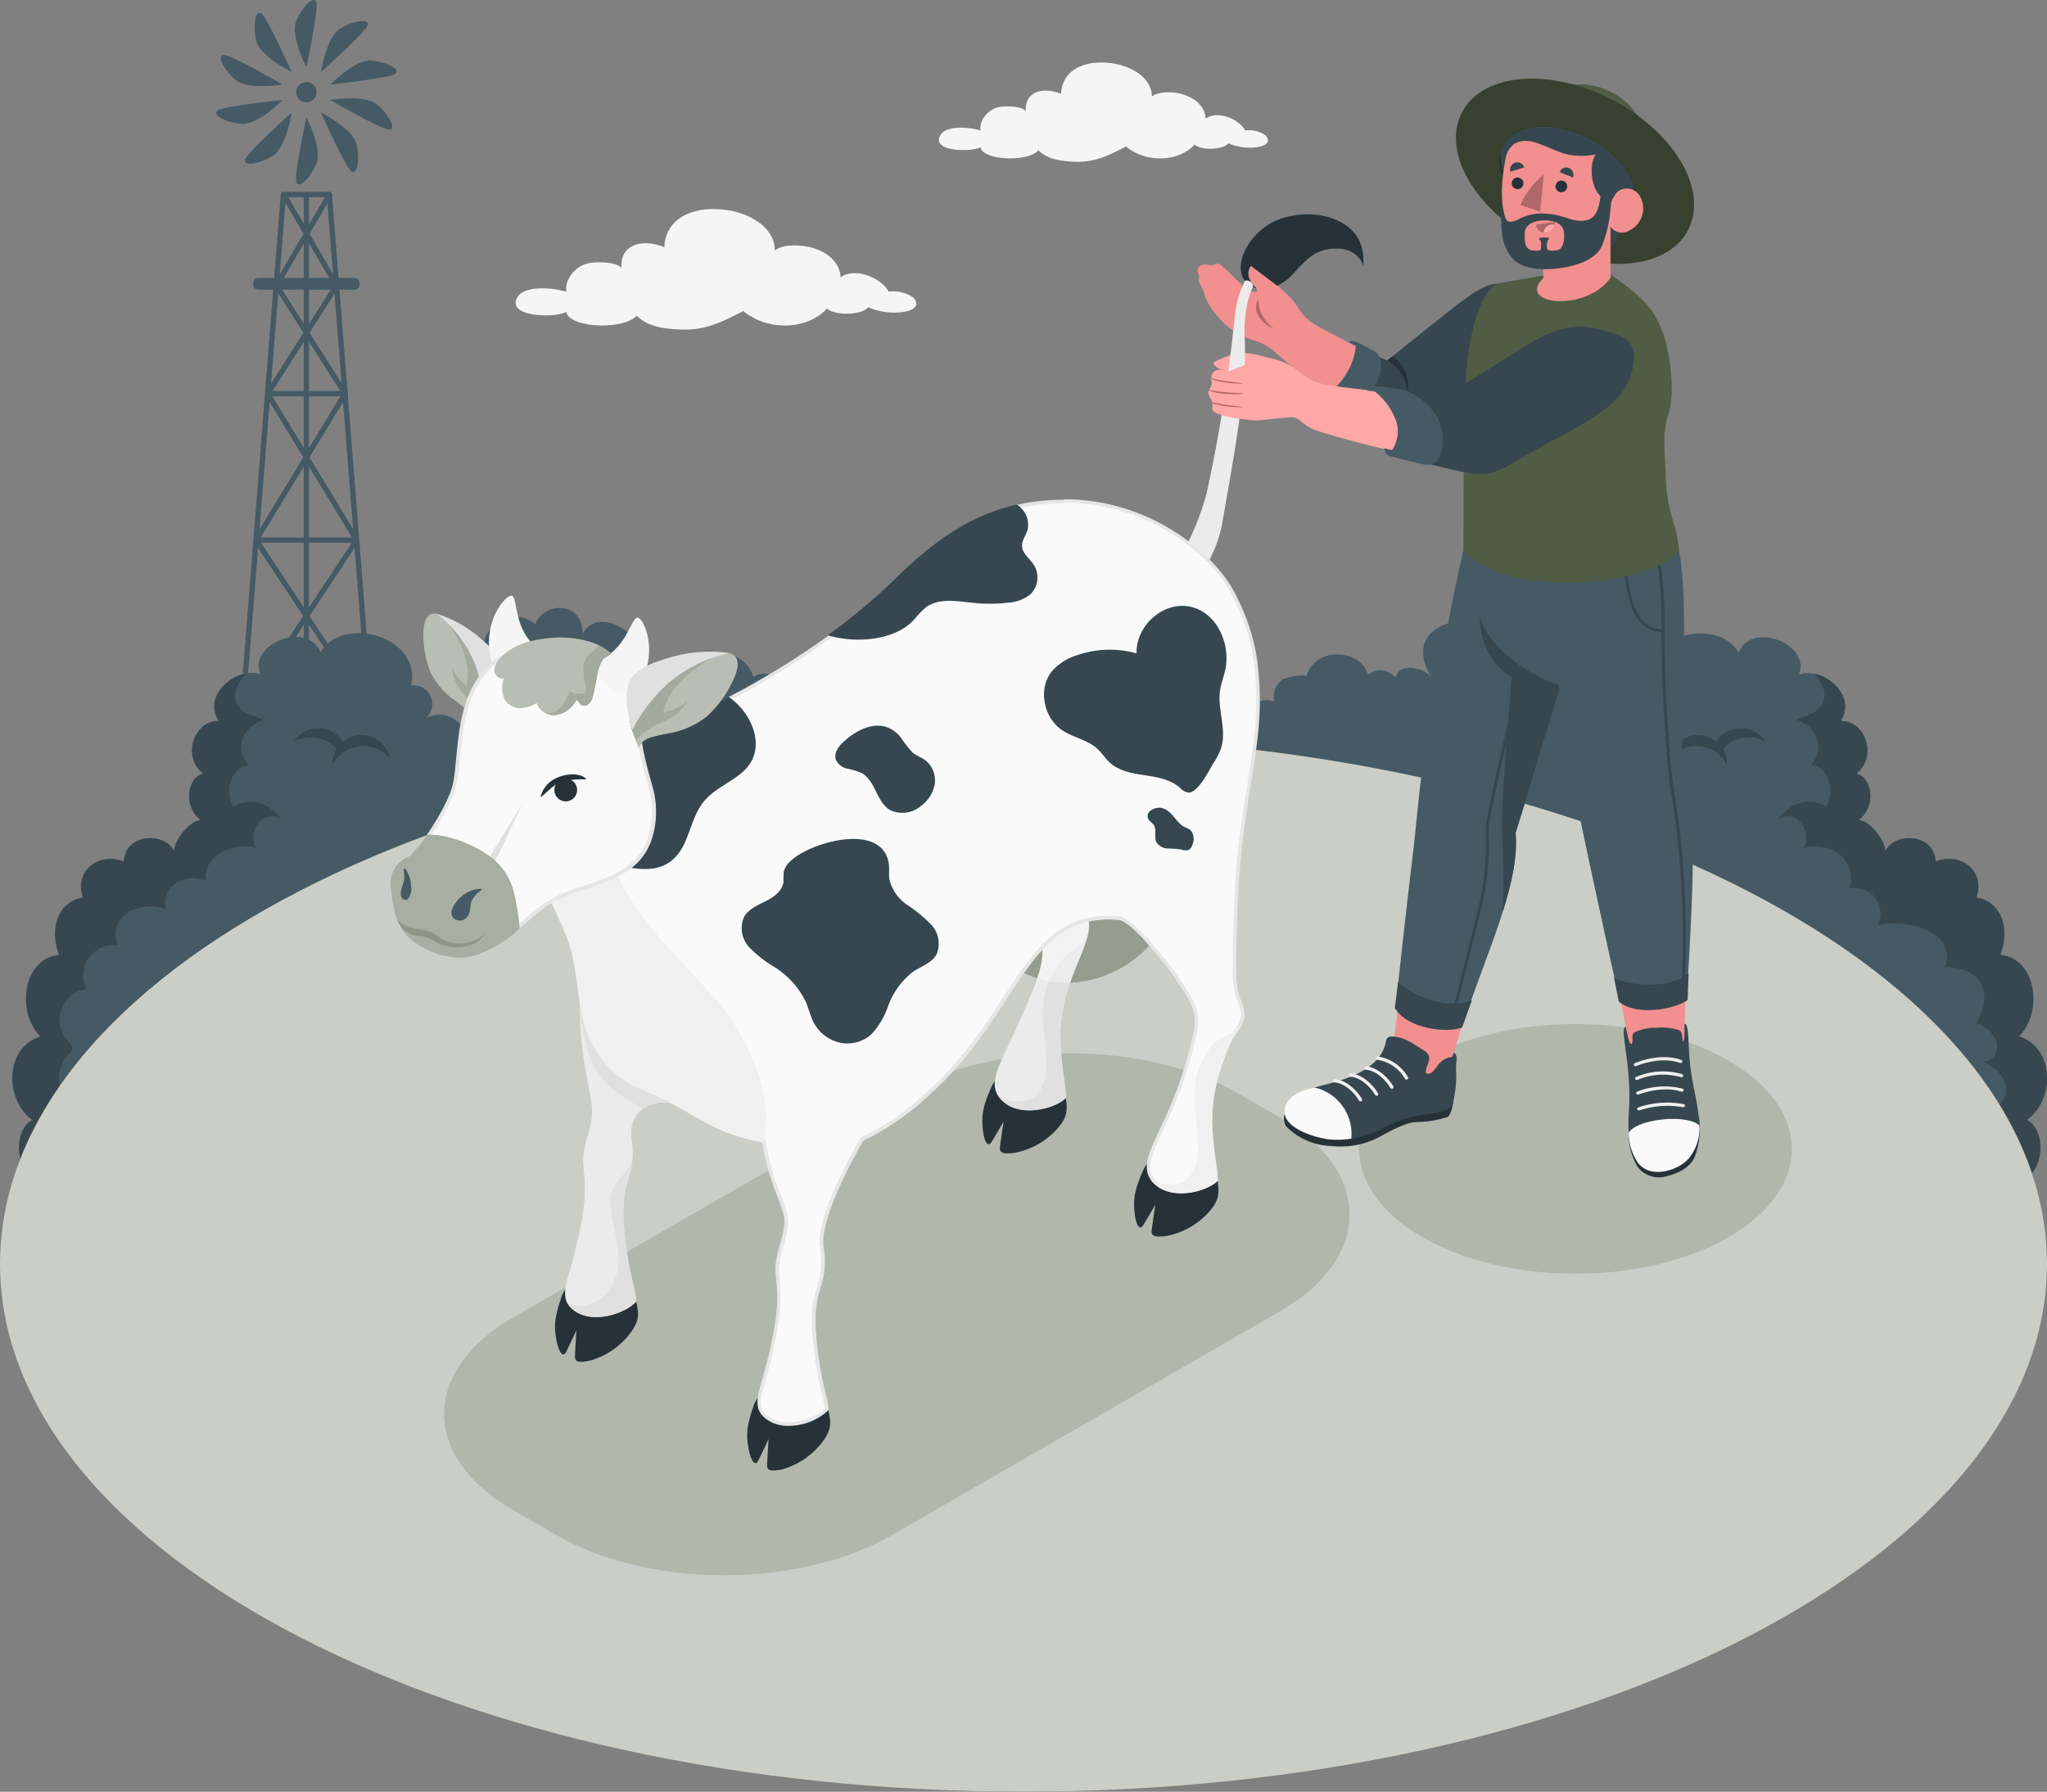 <svg xmlns="http://www.w3.org/2000/svg" width="295" height="258.259" viewBox="0 0 295 258.259">
  <rect x="0" y="0" width="295" height="258.259" fill="#808080" stroke="none"/>
  <g id="Grupo_1071740" data-name="Grupo 1071740" transform="translate(0 0)">
    <path id="Trazado_829041" data-name="Trazado 829041" d="M69.392,184.908a.389.389,0,0,1-.383-.352l-11.54-146.2H51.557l-11.589,146.2a.37.37,0,0,1-.037.147.375.375,0,0,1-.093.12.369.369,0,0,1-.133.072.374.374,0,0,1-.151.013.389.389,0,0,1-.352-.414L50.821,37.938a.383.383,0,0,1,.383-.352h6.617a.377.377,0,0,1,.377.352L69.775,184.494a.389.389,0,0,1-.353.414Z" transform="translate(-10.358 -9.929)" fill="#455a64"/>
    <path id="Trazado_829042" data-name="Trazado 829042" d="M63.459,67.061H52.327a.383.383,0,0,1-.322-.587L57.448,57.9l-4.211-6.625a.376.376,0,0,1,0-.4l4.23-7.243-3.2-5.469a.383.383,0,0,1,.662-.383l2.981,5.1,2.975-5.1a.383.383,0,0,1,.662.383l-3.2,5.469,4.205,7.249a.365.365,0,0,1,0,.4l-4.211,6.625,5.448,8.565a.383.383,0,0,1,0,.389.4.4,0,0,1-.334.2ZM53,66.294H62.76l-4.879-7.675Zm.989-15.227,3.9,6.124,3.9-6.124-3.9-6.668Z" transform="translate(-13.726 -9.937)" fill="#455a64"/>
    <path id="Trazado_829043" data-name="Trazado 829043" d="M50.024,98.462a.331.331,0,0,1-.2-.055.385.385,0,0,1-.11-.1.377.377,0,0,1-.02-.42l12.826-21.11a.384.384,0,0,1,.526-.13.389.389,0,0,1,.13.525L50.351,98.265a.386.386,0,0,1-.137.142A.379.379,0,0,1,50.024,98.462Z" transform="translate(-13.116 -20.236)" fill="#455a64"/>
    <path id="Trazado_829044" data-name="Trazado 829044" d="M65.776,123.354H47.348a.379.379,0,0,1-.2-.052.389.389,0,0,1-.143-.146.408.408,0,0,1,0-.4l9.1-13.725L48.993,98.289a.407.407,0,0,1,0-.4.385.385,0,0,1,.34-.2h13.8L50.656,77.166a.383.383,0,1,1,.656-.4l12.82,21.1c.014.029.026.057.037.087v.068a.4.4,0,0,1-.062.26L57.02,109.036l9.072,13.725a.383.383,0,0,1-.108.565.387.387,0,0,1-.207.053Zm-17.718-.76H65.065l-8.5-12.866Zm1.967-24.139,6.537,9.888L63.1,98.456Z" transform="translate(-12.407 -20.229)" fill="#455a64"/>
    <path id="Trazado_829045" data-name="Trazado 829045" d="M67.314,159.313a.371.371,0,0,1-.266-.111L47.079,139.779a.4.4,0,0,1,0-.544.389.389,0,0,1,.544,0L67.58,158.664a.38.38,0,0,1,.083.124.376.376,0,0,1-.083.414.363.363,0,0,1-.266.111Z" transform="translate(-12.411 -36.758)" fill="#455a64"/>
    <path id="Trazado_829046" data-name="Trazado 829046" d="M45.258,159.311a.363.363,0,0,1-.272-.117.383.383,0,0,1,0-.538l19.969-19.43a.383.383,0,0,1,.538,0,.389.389,0,0,1,0,.544L45.524,159.2a.371.371,0,0,1-.266.111Z" transform="translate(-11.857 -36.756)" fill="#455a64"/>
    <path id="Trazado_829047" data-name="Trazado 829047" d="M64.151,54.443H50.36a.779.779,0,0,0-.779.779v.142a.779.779,0,0,0,.779.779H64.151a.779.779,0,0,0,.779-.779v-.142A.779.779,0,0,0,64.151,54.443Z" transform="translate(-13.1 -14.383)" fill="#455a64"/>
    <path id="Trazado_829048" data-name="Trazado 829048" d="M59.874,184.877a.383.383,0,0,1-.383-.383V37.969a.383.383,0,0,1,.383-.383.377.377,0,0,1,.377.383V184.494a.377.377,0,0,1-.027.146.373.373,0,0,1-.081.124.379.379,0,0,1-.269.113Z" transform="translate(-15.719 -9.929)" fill="#455a64"/>
    <path id="Trazado_829049" data-name="Trazado 829049" d="M58.028,17.543a1.459,1.459,0,1,1,.427,1.031A1.458,1.458,0,0,1,58.028,17.543Z" transform="translate(-15.333 -4.248)" fill="#455a64"/>
    <path id="Trazado_829050" data-name="Trazado 829050" d="M59.414,9.7s-2.362-4.536-1.459-6.68,2.61-3.77,2.913-2.657S59.414,9.7,59.414,9.7Z" transform="translate(-15.259 0.003)" fill="#455a64"/>
    <path id="Trazado_829051" data-name="Trazado 829051" d="M55.2,11.044S50.621,8.757,50.1,6.5s-.105-4.579.792-3.856S55.2,11.044,55.2,11.044Z" transform="translate(-13.175 -0.66)" fill="#455a64"/>
    <path id="Trazado_829052" data-name="Trazado 829052" d="M52.153,15.021s-5.046.84-6.8-.68-2.777-3.646-1.626-3.591S52.153,15.021,52.153,15.021Z" transform="translate(-11.424 -2.838)" fill="#455a64"/>
    <path id="Trazado_829053" data-name="Trazado 829053" d="M51.917,19.578s-3.587,3.646-5.906,3.448S41.62,21.71,42.585,21.08,51.917,19.578,51.917,19.578Z" transform="translate(-11.188 -5.171)" fill="#455a64"/>
    <path id="Trazado_829054" data-name="Trazado 829054" d="M54.707,22.056s-.761,5.061-2.752,6.26-4.329,1.514-3.921.433S54.707,22.056,54.707,22.056Z" transform="translate(-12.68 -5.826)" fill="#455a64"/>
    <path id="Trazado_829055" data-name="Trazado 829055" d="M59.475,22.955s2.356,4.542,1.453,6.68-2.61,3.77-2.913,2.657S59.475,22.955,59.475,22.955Z" transform="translate(-15.32 -6.063)" fill="#455a64"/>
    <path id="Trazado_829056" data-name="Trazado 829056" d="M62.886,22.056s4.576,2.286,5.108,4.548.105,4.579-.8,3.856S62.886,22.056,62.886,22.056Z" transform="translate(-16.616 -5.826)" fill="#455a64"/>
    <path id="Trazado_829057" data-name="Trazado 829057" d="M64.685,19.5s5.052-.84,6.8.68,2.783,3.646,1.626,3.591S64.685,19.5,64.685,19.5Z" transform="translate(-17.091 -5.088)" fill="#455a64"/>
    <path id="Trazado_829058" data-name="Trazado 829058" d="M64.685,15.314s3.593-3.646,5.906-3.448S74.969,13.182,74,13.8,64.685,15.314,64.685,15.314Z" transform="translate(-17.091 -3.131)" fill="#455a64"/>
    <path id="Trazado_829059" data-name="Trazado 829059" d="M62.886,11.469s.761-5.055,2.752-6.26,4.329-1.514,3.915-.433S62.886,11.469,62.886,11.469Z" transform="translate(-16.616 -1.085)" fill="#455a64"/>
    <path id="Trazado_829060" data-name="Trazado 829060" d="M292.7,192.927c4.081-2.9,4.05-10.432-1.132-12.045,3.574-3.578,2.474-11.29-2.69-11.741,1.268-3.165.649-7.49-3.42-8.288,1.292-3.88-2.3-6.569-5.9-5.178-.16-4.085-5.955-4.326-7.26-1.44.074-1.589-2.3-4.518-3.816-4.524,2.622-2.052,1.9-6.18-.352-6.718,3.062-2.324,1.422-7.626-2.239-7.576,2.474-3.863-2.783-7.9-6.036-6.712,1.856-4.326-6.765-7.805-8.658-3.2-3.3-5.42-14.588-2.231-13.079,4.821a2.688,2.688,0,0,0-2,4.789,3.885,3.885,0,0,0-5.3,1.156,2.082,2.082,0,0,0-1.737-2.719c3.58-1.458,1.07-6.8-2.239-6.569,3.123-4.011-3.216-8.652-6.58-5.488-1.571-3.708-7.167-2.9-6.8,1.409-1.237-2.249-3.71-2.089-5.684-.884-2.764,1.656-2.393,4.61-.878,7.008-1.144-1.372-4.644-2.126-5.176.142a2.735,2.735,0,0,0-3.945-.451c-1.039-3.708-7.687-4.2-8.948.377.191-.686-3.049.111-3.29.272a2.958,2.958,0,0,0-1.237,3.263,2.738,2.738,0,0,0-3.71,3.38,4.188,4.188,0,0,0-2.882-.618,2.393,2.393,0,0,0-1.942,2.02,3.276,3.276,0,0,0-4.446-.315A5.38,5.38,0,0,0,169.5,141.5c-1.008-1.168-3.383-2.052-4.3-.247a3.341,3.341,0,0,0-4.712.241,2.475,2.475,0,0,0-4.23-.469,2.517,2.517,0,0,0-2.393-1.675,3.515,3.515,0,0,0-2.684,1.4c-1.187-2.651-4.842-1.155-4.99.674-.563-.8-1.361-1.755-2.4-1.8a2.76,2.76,0,0,0-2.474,1.446,3.092,3.092,0,0,0-5.7,1.273,3.313,3.313,0,0,0-2.591-2.41,3.261,3.261,0,0,0-3.234,1.421,2.87,2.87,0,0,0-2.338-2.218,4.328,4.328,0,0,0-3.234.847,4.07,4.07,0,0,0-1.237-3.307,2.323,2.323,0,0,0-3.247.167,4.6,4.6,0,0,0-2.343-2.842,3.507,3.507,0,0,0-1.725-.692c-.217,0-1.725.037-1.745.346.161-2.533-1.533-6.445-4.743-4.6-1.237-4.579-7.91-4.091-8.943-.377a2.742,2.742,0,0,0-3.952.451c-.532-2.268-4.032-1.514-5.176-.142,1.522-2.4,1.892-5.352-.872-7.008-2-1.205-4.446-1.366-5.689.884.371-4.326-5.226-5.092-6.8-1.409-3.364-3.182-9.7,1.477-6.58,5.488-3.309-.2-5.819,5.111-2.232,6.569a2.076,2.076,0,0,0-1.738,2.719,3.892,3.892,0,0,0-5.306-1.156,2.688,2.688,0,0,0-2-4.789c1.515-7.052-9.783-10.24-13.08-4.821-1.855-4.6-10.476-1.149-8.658,3.2-3.253-1.193-8.491,2.849-6.036,6.712-3.655-.05-5.3,5.253-2.232,7.576-2.257.55-2.981,4.666-.353,6.718-1.521,0-3.9,2.935-3.822,4.524-1.3-2.88-7.1-2.645-7.254,1.44-3.605-1.391-7.192,1.3-5.906,5.178-4.063.8-4.688,5.123-3.42,8.288-5.182.475-6.265,8.188-2.69,11.741-5.182,1.613-5.207,9.14-1.132,12.045-2.7,1.285-2.968,7.539,1.429,9.27-.111.1-.216.21-.322.315-2.591,2.762-.427,7.317,3.364,7.317H288.238c3.785,0,5.949-4.555,3.358-7.317-.1-.105-.21-.216-.322-.315C295.671,200.491,295.405,194.237,292.7,192.927Z" transform="translate(-0.631 -31.469)" fill="#455a64"/>
    <path id="Trazado_829061" data-name="Trazado 829061" d="M58.02,144.032a4.153,4.153,0,0,1,5.856-.346,3.992,3.992,0,0,1,.792.921,4.137,4.137,0,0,1,6.716,2.379,4.949,4.949,0,0,0-8.206.976,3.466,3.466,0,0,1,0-.711,4.084,4.084,0,0,1,.557-1.594,3.706,3.706,0,0,0-.427-.451,4.952,4.952,0,0,0-5.708-.618A3.743,3.743,0,0,1,58.02,144.032Z" transform="translate(-15.219 -37.687)" fill="#37474f"/>
    <path id="Trazado_829062" data-name="Trazado 829062" d="M113.092,134.437a3.192,3.192,0,0,0-4.515-.266,3.084,3.084,0,0,0-.618.711,3.2,3.2,0,0,0-5.183,1.853,3.861,3.861,0,0,1,2.43-1.328,3.8,3.8,0,0,1,3.9,2.089,2.75,2.75,0,0,0,0-.55,3.179,3.179,0,0,0-.433-1.236,3.019,3.019,0,0,1,.333-.352,3.807,3.807,0,0,1,4.4-.463A2.633,2.633,0,0,0,113.092,134.437Z" transform="translate(-27.156 -35.235)" fill="#37474f"/>
    <path id="Trazado_829063" data-name="Trazado 829063" d="M5.365,196.331c-2.7,1.285-2.968,7.539,1.429,9.27-.111.1-.223.21-.322.315-2.591,2.762-.427,7.317,3.358,7.317h3.711a5.119,5.119,0,0,1,4.255-3c-1.237-1.051-3.092-2.12-3.791-3.591-.26-.525-.8-4.048.427-4.03a3.56,3.56,0,0,1-3.389-3.25,6.95,6.95,0,0,1,1.509-3.961,5.288,5.288,0,0,1-1.917-8.652,1.545,1.545,0,0,0,.39-.507c.179-.507-.291-.989-.649-1.391a4.487,4.487,0,0,1,2.7-7.416,4.438,4.438,0,0,1,4.632-6.322c-1.008-1.576-.142-3.825,1.466-4.808a6.785,6.785,0,0,1,5.4-.4,3.466,3.466,0,0,1,1.509-3.8,4.67,4.67,0,0,1,4.218-.272c-.322-2.6,1.8-4.326,4.125-4.789.674-.13,2.777-.39,3.253.259-1.694-2.317,1.008-6.247,3.673-4.19C40,151.607,39.2,150.854,37.7,150.563a4.511,4.511,0,0,0-3.377.569c-1.2-1.607-.81-5.562,2.177-5.958-2.183-2.583-.835-5.525,2.1-6.52-1.237-.618-3.092-.859-3.785-2.305-.773-1.619.192-3.183,1.237-4.357-2.907.581-5.807,3.758-3.859,6.829-3.661-.05-5.3,5.253-2.232,7.576-2.257.55-2.981,4.666-.352,6.718-1.521,0-3.9,2.935-3.822,4.524-1.3-2.88-7.1-2.645-7.254,1.44-3.605-1.391-7.192,1.3-5.906,5.178-4.063.8-4.688,5.123-3.42,8.288-5.182.475-6.265,8.188-2.69,11.741C1.315,185.924,1.29,193.451,5.365,196.331Z" transform="translate(-0.647 -34.873)" fill="#37474f"/>
    <path id="Trazado_829064" data-name="Trazado 829064" d="M340.411,144.032a4.152,4.152,0,0,0-5.856-.346,3.993,3.993,0,0,0-.767.921,4.136,4.136,0,0,0-6.715,2.379,4.949,4.949,0,0,1,8.206.976,3.475,3.475,0,0,0,0-.711,4.085,4.085,0,0,0-.556-1.594,4.117,4.117,0,0,1,.427-.451,4.951,4.951,0,0,1,5.707-.618A3.342,3.342,0,0,0,340.411,144.032Z" transform="translate(-86.421 -37.687)" fill="#37474f"/>
    <path id="Trazado_829065" data-name="Trazado 829065" d="M286.465,134.438a3.206,3.206,0,0,1,4.521-.266,3.022,3.022,0,0,1,.619.711,3.2,3.2,0,0,1,5.182,1.854,3.838,3.838,0,0,0-2.43-1.329,3.8,3.8,0,0,0-3.9,2.089,2.75,2.75,0,0,1,0-.55,3.168,3.168,0,0,1,.433-1.236,3.611,3.611,0,0,0-.327-.352,3.817,3.817,0,0,0-4.4-.463A2.64,2.64,0,0,1,286.465,134.438Z" transform="translate(-75.61 -35.236)" fill="#37474f"/>
    <path id="Trazado_829066" data-name="Trazado 829066" d="M351.756,157.294c.469-.618,2.572-.389,3.246-.259a4.541,4.541,0,0,1,3.482,5.914,3.671,3.671,0,0,1,4.07,5.289c2.672-.618,6.8-.129,8.868,1.891a3.557,3.557,0,0,1,.717,4.326c.161-.247,2.264-.272,4,.8a3.975,3.975,0,0,1,1.787,3.158,6.557,6.557,0,0,1-1.237,3.98c.142-.266,1.763.865,1.9.995a4.062,4.062,0,0,1,1.138,1.78,2.22,2.22,0,0,1-1.935,2.769,6.024,6.024,0,0,1,2.672,2.1,3.344,3.344,0,0,1,.3,3.282c-.692,1.341-2.338,1.854-3.809,2.207a4.169,4.169,0,0,1,1.045,3.708,2.888,2.888,0,0,1-2.962,2.182,3.992,3.992,0,0,1-1.886,7.361c.742-.043,1.3,1.5,1.49,1.99.34.89.8,1.527,1.237,2.423h3.711c3.785,0,5.949-4.555,3.358-7.317-.1-.105-.21-.216-.322-.315,4.4-1.731,4.131-7.985,1.429-9.27,4.081-2.9,4.05-10.432-1.132-12.045,3.574-3.578,2.474-11.29-2.69-11.741,1.268-3.165.65-7.49-3.42-8.288,1.293-3.88-2.3-6.569-5.9-5.178-.161-4.085-5.955-4.326-7.254-1.44.068-1.589-2.307-4.518-3.822-4.524,2.622-2.052,1.9-6.18-.353-6.718,3.062-2.324,1.423-7.626-2.238-7.576,1.948-3.09-.952-6.248-3.859-6.829,1.057,1.174,2.016,2.737,1.237,4.357-.686,1.446-2.554,1.7-3.785,2.305,2.931.995,4.28,3.936,2.1,6.52,2.987.377,3.376,4.326,2.176,5.958a4.6,4.6,0,0,0-3.376-.569c-1.5.291-2.307,1.044-3.655,2.552C350.741,151.047,353.443,154.977,351.756,157.294Z" transform="translate(-91.971 -34.863)" fill="#37474f"/>
    <path id="Trazado_829067" data-name="Trazado 829067" d="M147.5,296.366c81.461,0,147.5-34.057,147.5-76.068S228.96,144.23,147.5,144.23,0,178.287,0,220.3,66.037,296.366,147.5,296.366Z" transform="translate(0 -38.107)" fill="#505c44"/>
    <path id="Trazado_829068" data-name="Trazado 829068" d="M147.5,296.366c81.461,0,147.5-34.057,147.5-76.068S228.96,144.23,147.5,144.23,0,178.287,0,220.3,66.037,296.366,147.5,296.366Z" transform="translate(0 -38.107)" fill="#fff" opacity="0.7"/>
    <path id="Trazado_829069" data-name="Trazado 829069" d="M214.591,17.151c0-2.682-2.95-4.548-6.283-4.864-3.928-.371-6.716,1.378-6.8,4.474-2.572-1.057-5.281-.377-5.077,2.472-.668-.766-3.167-.748-4.063-.531a3.517,3.517,0,0,0-2.239,1.9,2.632,2.632,0,0,0-.235,1.446c-1.5-.488-4.9-.791-5.757.618-1.516,2.472,4.545,2.515,5.763,1.78.26,1.9,6.771,2.212,8.349.457,1.237,1.236,3,1.514,4.91,1.625,3.222.192,5.195-.9,7.712-2.181,2.728,2.317,7.459,2.361,9.895-.29.619.618,2.357.779,3.711.445.909-.216,1.12-.618,1.12-.618a8.334,8.334,0,0,0,1.675.5c1.781.371,5.108,0,3.711-1.632a4.22,4.22,0,0,0-2.95-.723c-.779-1.533-3.9-2.985-5.7-1.687-.068-1.854-1.763-3.306-4.156-3.708C217.424,16.5,215.5,16.372,214.591,17.151Z" transform="translate(-48.589 -3.231)" fill="#f5f5f5"/>
    <path id="Trazado_829070" data-name="Trazado 829070" d="M138.353,46.931c0-3.263-3.581-5.562-7.637-5.914-4.78-.451-8.169,1.675-8.287,5.438-3.123-1.279-6.419-.457-6.184,2.973-.816-.933-3.853-.908-4.947-.618a4.267,4.267,0,0,0-2.721,2.324,3.171,3.171,0,0,0-.285,1.755c-1.855-.618-5.968-.964-7,.711-1.855,2.973,5.522,3.09,7.007,2.163.315,2.317,8.237,2.694,10.154.562,1.5,1.508,3.649,1.854,5.974,1.978,3.921.235,6.32-1.094,9.381-2.651,3.321,2.812,9.072,2.867,12.065-.358.767.723,2.87.945,4.558.544,1.107-.266,1.36-.735,1.36-.735a9.82,9.82,0,0,0,2.034.618c2.171.451,6.184,0,4.521-1.984a5.122,5.122,0,0,0-3.593-.884C153.807,51,150,49.224,147.821,50.8c-.087-2.256-2.152-4.023-5.058-4.468C141.8,46.146,139.466,46.01,138.353,46.931Z" transform="translate(-26.685 -10.82)" fill="#f5f5f5"/>
    <path id="Trazado_829071" data-name="Trazado 829071" d="M297.389,236.613c17.224,0,31.187-8.057,31.187-18s-13.963-18-31.187-18-31.186,8.057-31.186,18S280.166,236.613,297.389,236.613Z" transform="translate(-70.338 -53.007)" fill="#505c44" opacity="0.2"/>
    <path id="Trazado_829072" data-name="Trazado 829072" d="M207.47,243.521,151.515,275.8c-13.345,7.7-34.99,7.7-48.335,0L97,272.239c-13.352-7.7-13.346-20.178,0-27.865l56.034-32.265c13.358-7.688,35-7.681,48.348,0l6.079,3.5C220.815,223.337,220.815,235.82,207.47,243.521Z" transform="translate(-22.983 -54.519)" fill="#505c44" opacity="0.2"/>
    <path id="Trazado_829073" data-name="Trazado 829073" d="M276.266,202.258l2.294-7.459-9.833-3.4s-.4,3.986-.847,7.119a8.491,8.491,0,0,1-2.474,5.457,14.114,14.114,0,0,1-7.223,3.51c-2.975.519-5.906,1.447-5.485,3.177s4.385,3.306,6.252,3.306a29.431,29.431,0,0,0,8.627-2.354c2.338-1.069,5.826-1.082,6.673-1.236s1.237-1.236,1.608-3.046A40.118,40.118,0,0,0,276.266,202.258Z" transform="translate(-66.759 -50.571)" fill="#f28f8f"/>
    <path id="Trazado_829074" data-name="Trazado 829074" d="M283.848,104.141c-1.435,5.092-4.193,19.819-6.079,30.714-.89,5.135-1.478,12.582-1.769,14.887-.816,6.507-2.443,21.457-2.443,21.457s4.947,3.251,10.142,2.36c2.474-7.867,7.706-18.694,6.994-25.955l12.368-39.452Z" transform="translate(-72.281 -27.515)" fill="#455a64"/>
    <path id="Trazado_829075" data-name="Trazado 829075" d="M289.7,154.074c.2-2.089,4.632-21.086,4.676-21.278l-.433-.1c-.18.778-4.483,19.213-4.681,21.333a18.545,18.545,0,0,0-.031,2,36.74,36.74,0,0,1-1.138,10.2c-1.039,4.252-2.665,10.734-3.747,15.03h.451c1.089-4.3,2.7-10.7,3.711-14.924a36.941,36.941,0,0,0,1.193-10.314Q289.647,155.052,289.7,154.074Z" transform="translate(-75.13 -35.06)" fill="#37474f"/>
    <path id="Trazado_829076" data-name="Trazado 829076" d="M295,151.939l6.463-21.2c-6.8-2.41-10.928-6.91-11.608-10.055a10.436,10.436,0,0,0,4.577,8.93s-1.144,13.6-1.342,18.435.334,7.354.08,15.208C294.447,159.188,295.313,155.221,295,151.939Z" transform="translate(-76.585 -31.886)" fill="#37474f"/>
    <path id="Trazado_829077" data-name="Trazado 829077" d="M251.8,217.1a2.187,2.187,0,0,0,0,2.237,9.486,9.486,0,0,0,6.481,2.837,11.991,11.991,0,0,0,7.019-1.335c1.558-.859,3.748-2.082,5.331-2.12a14.608,14.608,0,0,0,4.459-.741c.532-.352.841-2.287.841-2.287Z" transform="translate(-66.452 -56.988)" fill="#263238"/>
    <path id="Trazado_829078" data-name="Trazado 829078" d="M276.045,205.336a1.033,1.033,0,0,1,.414.76c0,.55-.124,1.236-.068,2.151a15.968,15.968,0,0,1-.569,4.752c-.377.958-3.606,1.236-5.183,1.483a19.237,19.237,0,0,0-5.343,2.082,14.234,14.234,0,0,1-7.594,1.267c-3.352-.618-5.349-1.916-5.788-3.238a2.915,2.915,0,0,1,1.441-3.121,19.338,19.338,0,0,1,4.515-1.557c2.4-.656,5.108-1.514,6.895-3.312a5.4,5.4,0,0,0,1.5-2.806,1.137,1.137,0,0,1,.155-.475.959.959,0,0,1,.847-.254c1.689.068,2.981,1.069,4.4,1.947a1.786,1.786,0,0,1,.779.822c.285.736-.408,1.5-.427,2.28a.454.454,0,0,0,0,.154c.068.18.322.192.508.13.656-.223.977-.945,1.441-1.465a2.915,2.915,0,0,1,1.373-.859,4.113,4.113,0,0,1,.5-.093S276.057,205.349,276.045,205.336Z" transform="translate(-66.538 -53.649)" fill="#37474f"/>
    <path id="Trazado_829079" data-name="Trazado 829079" d="M255.968,213.061a6.865,6.865,0,0,1,5.25,7.354,11.882,11.882,0,0,1-3.574.062c-3.352-.618-5.485-1.94-5.924-3.263C251.206,215.669,252.289,213.7,255.968,213.061Z" transform="translate(-66.479 -56.294)" fill="#fafafa"/>
    <path id="Trazado_829080" data-name="Trazado 829080" d="M265.007,214.59a.286.286,0,0,0,.161,0,.243.243,0,0,0,.118-.143.24.24,0,0,0,.009-.094.232.232,0,0,0-.028-.09c-.519-.945-2.1-2.725-3.889-2.873a.228.228,0,0,0-.094.011.239.239,0,0,0-.082.046.24.24,0,0,0-.083.166.242.242,0,0,0,.216.26c1.676.142,3.092,1.853,3.506,2.62a.246.246,0,0,0,.074.067A.235.235,0,0,0,265.007,214.59Z" transform="translate(-68.994 -55.852)" fill="#f0f0f0"/>
    <path id="Trazado_829081" data-name="Trazado 829081" d="M268.167,213.49a.216.216,0,0,0,.16,0,.223.223,0,0,0,.073-.058.228.228,0,0,0,.02-.263c-.513-.951-2.09-2.731-3.889-2.88a.244.244,0,0,0-.172.06.239.239,0,0,0-.082.163.22.22,0,0,0,.009.093.235.235,0,0,0,.044.082.234.234,0,0,0,.163.084c1.676.136,3.092,1.854,3.507,2.621a.254.254,0,0,0,.073.067A.251.251,0,0,0,268.167,213.49Z" transform="translate(-69.828 -55.561)" fill="#f0f0f0"/>
    <path id="Trazado_829082" data-name="Trazado 829082" d="M271.14,212.119a.283.283,0,0,0,.16,0,.238.238,0,0,0,.073-.06.232.232,0,0,0,.045-.084.227.227,0,0,0,.009-.094.24.24,0,0,0-.027-.09c-.519-.952-2.1-2.732-3.89-2.874a.24.24,0,0,0-.1,0,.229.229,0,0,0-.093.041.241.241,0,0,0,.051.418.237.237,0,0,0,.1.018c1.676.142,3.092,1.854,3.507,2.627a.254.254,0,0,0,.073.067A.246.246,0,0,0,271.14,212.119Z" transform="translate(-70.605 -55.197)" fill="#f0f0f0"/>
    <path id="Trazado_829083" data-name="Trazado 829083" d="M273.862,210.286a.223.223,0,0,0,.155,0,.244.244,0,0,0,.118-.142.25.25,0,0,0-.013-.185,5.979,5.979,0,0,0-4.292-2.973.243.243,0,0,0-.1,0,.241.241,0,0,0-.16.119.229.229,0,0,0-.029.1.236.236,0,0,0,.014.1.232.232,0,0,0,.054.087.249.249,0,0,0,.086.056.234.234,0,0,0,.1.015,5.565,5.565,0,0,1,3.9,2.719.229.229,0,0,0,.071.071A.219.219,0,0,0,273.862,210.286Z" transform="translate(-71.218 -54.687)" fill="#f0f0f0"/>
    <path id="Trazado_829084" data-name="Trazado 829084" d="M273.674,192.332c1.669,1.786,6.969,4.215,10.63,2.664l-1.391,3.918c-2.2.871-7.99.2-9.709-2.812Z" transform="translate(-72.188 -50.817)" fill="#37474f"/>
    <path id="Trazado_829085" data-name="Trazado 829085" d="M326.373,197.555l.2-8.306-10.223.347,1.509,8.4s.619,3.405.717,4.233a61.026,61.026,0,0,1,.544,7.113c.037,3.134.216,6.038,1.156,7.478a2.662,2.662,0,0,0,3.513,1.193,6.277,6.277,0,0,0,4.014-4.536,15.353,15.353,0,0,0-.569-7.008A51.848,51.848,0,0,1,326.373,197.555Z" transform="translate(-83.589 -50.003)" fill="#f28f8f"/>
    <path id="Trazado_829086" data-name="Trazado 829086" d="M320.845,103.291l-20.215-.1c.661,4.629,5.349,36.065,6.394,41.4s5.628,26.147,5.628,26.147,1.082,1.557,4.526,1.366c3.865-.216,5.362-1.638,5.362-1.638s.748-11.192.829-17.767a39.263,39.263,0,0,0-1.725-12.286s.507-11.976.494-19.979S322.089,109.829,320.845,103.291Z" transform="translate(-79.434 -27.264)" fill="#455a64"/>
    <path id="Trazado_829087" data-name="Trazado 829087" d="M319,221.1a9.368,9.368,0,0,0,1.293,4.944,3.786,3.786,0,0,0,4.1,1.371c1.626-.352,3.766-1.329,4.267-3.213a10.994,10.994,0,0,0,.458-5.223Z" transform="translate(-84.289 -57.858)" fill="#263238"/>
    <path id="Trazado_829088" data-name="Trazado 829088" d="M326.815,200.538c.674.062.452,2.966.792,5.927.365,3.17.848,4.431,1.182,7.033a7.5,7.5,0,0,1-1.361,6.056c-1.175,1.774-5.256,3.473-7.211.878-1.6-2.114-1.62-4.437-1.428-7.416a38.514,38.514,0,0,0-.328-7.416c-.241-2.4-.748-4.388-.155-4.623,0,0,.39,1.823.544,2.207.068.16.322.581.433-.038a5.672,5.672,0,0,0,0-.791.771.771,0,0,1,.619-.7,7.085,7.085,0,0,1,2.888-.531,8.515,8.515,0,0,1,3.2.34c.439.216.421.618.464.97s.056.723.174.618C326.877,202.9,326.741,200.847,326.815,200.538Z" transform="translate(-84.031 -52.985)" fill="#37474f"/>
    <path id="Trazado_829089" data-name="Trazado 829089" d="M329.2,220.146a6.875,6.875,0,0,1-1.336,4.487c-1.175,1.773-5.565,3.473-7.538.877A7.87,7.87,0,0,1,319,221.184C320.233,219.2,327.345,218.434,329.2,220.146Z" transform="translate(-84.289 -57.916)" fill="#fafafa"/>
    <path id="Trazado_829090" data-name="Trazado 829090" d="M320.972,217.113a.184.184,0,0,0,.08,0,12.585,12.585,0,0,1,6.184-.451.271.271,0,0,0,.309-.166.236.236,0,0,0,0-.093.227.227,0,0,0-.035-.086.217.217,0,0,0-.066-.065.232.232,0,0,0-.087-.033,12.9,12.9,0,0,0-6.543.482.218.218,0,0,0-.077.049.215.215,0,0,0-.05.076.223.223,0,0,0-.015.091.225.225,0,0,0,.024.088.253.253,0,0,0,.272.111Z" transform="translate(-84.731 -57.071)" fill="#f0f0f0"/>
    <path id="Trazado_829091" data-name="Trazado 829091" d="M327.07,213.58a.246.246,0,0,0,.129-.044.25.25,0,0,0,.088-.1.233.233,0,0,0,.013-.093.24.24,0,0,0-.025-.09.234.234,0,0,0-.06-.072.231.231,0,0,0-.082-.042,10.709,10.709,0,0,0-6.531.432.226.226,0,0,0-.075.051.223.223,0,0,0-.049.076.22.22,0,0,0-.013.09.214.214,0,0,0,.025.087.278.278,0,0,0,.34.105s3.327-1.323,6.135-.408A.283.283,0,0,0,327.07,213.58Z" transform="translate(-84.675 -56.22)" fill="#f0f0f0"/>
    <path id="Trazado_829092" data-name="Trazado 829092" d="M326.966,210.734a.241.241,0,0,0,.21-.142.213.213,0,0,0,.016-.09.22.22,0,0,0-.077-.163.241.241,0,0,0-.081-.044,9.65,9.65,0,0,0-6.654.414.211.211,0,0,0-.12.225.2.2,0,0,0,.034.084.253.253,0,0,0,.34.08,9.4,9.4,0,0,1,6.221-.377A.233.233,0,0,0,326.966,210.734Z" transform="translate(-84.62 -55.456)" fill="#f0f0f0"/>
    <path id="Trazado_829093" data-name="Trazado 829093" d="M326.771,207.938a.254.254,0,0,0,.125-.042.25.25,0,0,0,.085-.1.223.223,0,0,0-.062-.253.237.237,0,0,0-.08-.044c-3.092-1.106-6.568.408-6.7.476a.214.214,0,0,0-.074.054.217.217,0,0,0-.046.079.21.21,0,0,0-.009.09.225.225,0,0,0,.029.086.26.26,0,0,0,.341.087c.031,0,3.389-1.477,6.27-.445A.257.257,0,0,0,326.771,207.938Z" transform="translate(-84.556 -54.718)" fill="#ebebeb"/>
    <path id="Trazado_829094" data-name="Trazado 829094" d="M316.137,191.354c2.09,1.087,7.779,1.736,10.742-.618l-.136,3.789c-1.793,1.36-7.421,2.385-9.926.241Z" transform="translate(-83.531 -50.395)" fill="#37474f"/>
    <path id="Trazado_829095" data-name="Trazado 829095" d="M325.55,145.108c-.136-1.026-.272-1.853-.4-2.626-.427-2.627-.834-5.1-1.379-15.017-.2-3.708-.223-6.607-.235-9.146a63.671,63.671,0,0,0-1.527-15.592h-.452a61.006,61.006,0,0,1,1.527,14.671c-2.7-.105-4.236-2.472-4.836-7.416-.618-5.241-1.268-8.819-1.274-8.856l-.439.062c0,.037.619,3.609,1.274,8.837s2.349,7.676,5.281,7.774v.544c0,2.546.031,5.426.241,9.165.544,9.937.946,12.421,1.38,15.06.124.785.253,1.594.4,2.614a135.524,135.524,0,0,1,.879,23.546h.445A136.241,136.241,0,0,0,325.55,145.108Z" transform="translate(-83.638 -26.718)" fill="#37474f"/>
    <path id="Trazado_829096" data-name="Trazado 829096" d="M305.286,31.01c4.4,1.922,9.2.42,10.717-3.349s-.828-8.392-5.225-10.314-9.2-.42-10.717,3.349S300.883,29.082,305.286,31.01Z" transform="translate(-79.162 -4.36)" fill="#505c44"/>
    <path id="Trazado_829097" data-name="Trazado 829097" d="M307.131,18.167c-9.1-4.487-18.621-3.393-21.273,2.472s2.566,14.214,11.663,18.7,18.62,3.4,21.273-2.472S316.222,22.66,307.131,18.167Z" transform="translate(-75.348 -4.069)" fill="#505c44"/>
    <path id="Trazado_829098" data-name="Trazado 829098" d="M307.131,18.167c-9.1-4.487-18.621-3.393-21.273,2.472s2.566,14.214,11.663,18.7,18.62,3.4,21.273-2.472S316.222,22.66,307.131,18.167Z" transform="translate(-75.348 -4.069)" opacity="0.3"/>
    <path id="Trazado_829099" data-name="Trazado 829099" d="M312.988,37.057a5.078,5.078,0,0,1-3.476,2.688,8.18,8.18,0,0,1-.828.179,13.421,13.421,0,0,1-7.91-1.465c-5.22-2.571-8.213-7.379-6.691-10.753a4.587,4.587,0,0,1,2.176-2.188c2.474-1.236,6.3-1.051,10.031.791a13.914,13.914,0,0,1,6.284,5.772A5.734,5.734,0,0,1,312.988,37.057Z" transform="translate(-77.599 -6.533)" opacity="0.3"/>
    <path id="Trazado_829100" data-name="Trazado 829100" d="M251.238,60.276c-1.614-1.032-2.065-2.249-2.882-3.282a29.131,29.131,0,0,0-4.212-3.708l-.99-.779a4.742,4.742,0,0,1-.464-.4c-.13-.136-.247-.247-.47-.136a.7.7,0,0,0-.315.4,2.016,2.016,0,0,0,.191,1.638,8.906,8.906,0,0,0,1,1.366c.266.34-.235.358-.476.327-1.169-.136-3.191-2.62-4.094-3.319-.408-.321-.668-.871-1.268-.692a3.064,3.064,0,0,1-.619.185,2.35,2.35,0,0,1-.656-.08,1.485,1.485,0,0,0-.965.142.84.84,0,0,0-.433.816c.043.253.229.476.229.729a1.747,1.747,0,0,1-.068.358c-.087.531.309.995.557,1.471s.253.871.445,1.285a8.974,8.974,0,0,0,.661,1.285,16.574,16.574,0,0,0,2.2,2.583,11.514,11.514,0,0,0,3.97,2.225,7.54,7.54,0,0,1,3.3,1.854c1.645,1.434,7.848,6.829,10.637,8.732,3.376,2.3,4.329,3.028,8.491,1.125,2.752-1.236,12.474-7.62,12.474-7.62l3.253-10.815s-4.07-1.421-9.895,2.973c-4.168,3.146-9.079,6.835-9.079,6.835S252.611,61.154,251.238,60.276Z" transform="translate(-61.984 -13.647)" fill="#f28f8f"/>
    <path id="Trazado_829101" data-name="Trazado 829101" d="M276.7,73.385l8.447-4.944v-12.9c-1.855.266-3.469,1.458-5.287,2.806-2.3,1.718-10.4,8.275-10.4,8.275l-2.232-.9a12.355,12.355,0,0,1-1.046,4.394,7.478,7.478,0,0,1-3.092,3.652s3.24,2.744,4.842,2.96S270.384,77.062,276.7,73.385Z" transform="translate(-69.516 -14.674)" fill="#37474f"/>
    <path id="Trazado_829102" data-name="Trazado 829102" d="M271.742,70.392a5.94,5.94,0,0,1,2.894,4.653,5.035,5.035,0,0,0-2.165-5.241Z" transform="translate(-71.802 -18.442)" fill="#263238"/>
    <path id="Trazado_829103" data-name="Trazado 829103" d="M267.217,69.964a2.106,2.106,0,0,0-1.3-1.91c-1.33-.667-2.938-1.724-3.321-1.063l1.015.482a8.564,8.564,0,0,1-1.157,3.708c-1.812,3.146-3.407,3.189-3.407,3.189l-.7-.581s-.408.278.327,1.044a12.076,12.076,0,0,0,3.327,2.243c1.28.346,2.9-1.236,3.8-2.75C267.335,71.818,267.248,70.681,267.217,69.964Z" transform="translate(-68.23 -17.644)" fill="#455a64"/>
    <path id="Trazado_829104" data-name="Trazado 829104" d="M246.446,58.475c-.352,1.811,1.193,3.708,2.146,4.326a4.379,4.379,0,0,1-2.2-1.786A2.261,2.261,0,0,1,246.446,58.475Z" transform="translate(-65.009 -15.448)" fill="#b16668"/>
    <path id="Trazado_829105" data-name="Trazado 829105" d="M307.808,53.78c5.609,3.85,6.215,5.389,7.229,7.558,1.5,3.257,2.134,9.77,1.12,12.638-.934,2.651-.452,5.562-.352,9.183.142,5.111,1.6,6.439,1.917,10.654,0,0-5.053,5.08-19.034,4.252-9.338-.55-12.059-4.685-12.059-4.685s0-15.449.21-22.3c.309-9.029,2.251-14.455,4.552-15.969l6.722-1.2Z" transform="translate(-75.734 -14.208)" fill="#505c44"/>
    <path id="Trazado_829106" data-name="Trazado 829106" d="M313.19,33.507c-.118.692-.285,1.477-.5,2.367a18.764,18.764,0,0,1-.884,2.793c-.532,1.3-1.032,2.07-1.3,2.639a2.419,2.419,0,0,1-1.367,1.149V38.747l.068-2.608s-2.152-1.854-2.388-3.708a7.414,7.414,0,0,1,.031-2.089L294.316,31.5a8.857,8.857,0,0,1-.352-3.226,4.985,4.985,0,0,1,.191-.507,4.626,4.626,0,0,1,2.177-2.194c2.474-1.236,6.3-1.051,10.031.791a13.985,13.985,0,0,1,6.277,5.723A7.745,7.745,0,0,1,313.19,33.507Z" transform="translate(-77.666 -6.548)" fill="#37474f"/>
    <path id="Trazado_829107" data-name="Trazado 829107" d="M312.629,40.459a2,2,0,0,1-2.807-.507v7.379c-3.612,5.068-13.643,3.875-9.678.037l-.043-1.755a11.608,11.608,0,0,1-1.676-.117c-1.725-.222-2.839-1.557-3.4-3.4a25.891,25.891,0,0,1-.352-11.779,3.207,3.207,0,0,1,1.355-2.336c2.029-1.075,3.976.34,6.871,1.378a9.95,9.95,0,0,0,4.836.179c-.971,1.131-.866,4.616.618,5.988a3.264,3.264,0,0,0,.761.939c.618.531,1.119-.89,1.633-1.458a2.159,2.159,0,0,1,3.376.68,3.515,3.515,0,0,1-1.491,4.771Z" transform="translate(-77.724 -7.29)" fill="#f28f8f"/>
    <path id="Trazado_829108" data-name="Trazado 829108" d="M303.526,43.432l-2.653.439a1.324,1.324,0,0,0,1.515,1.15,1.409,1.409,0,0,0,1.138-1.588Z" transform="translate(-79.499 -11.473)" fill="#b16668"/>
    <path id="Trazado_829109" data-name="Trazado 829109" d="M303.575,43.991a1.408,1.408,0,0,1,.327,0,1.4,1.4,0,0,1-1.126,1.156,1.267,1.267,0,0,1-.433,0,1.236,1.236,0,0,1,1.231-1.156Z" transform="translate(-79.887 -11.619)" fill="#ffa8a7"/>
    <path id="Trazado_829110" data-name="Trazado 829110" d="M305.488,33.475l1.917.772a1.094,1.094,0,0,0-.618-1.378,1.014,1.014,0,0,0-1.3.606Z" transform="translate(-80.718 -8.667)" fill="#37474f"/>
    <path id="Trazado_829111" data-name="Trazado 829111" d="M295.809,33.151l1.985-.618a1,1,0,0,0-1.274-.692,1.094,1.094,0,0,0-.711,1.31Z" transform="translate(-78.152 -8.398)" fill="#37474f"/>
    <path id="Trazado_829112" data-name="Trazado 829112" d="M306.354,36.224a.84.84,0,1,1-.513-.78.84.84,0,0,1,.452.458A.832.832,0,0,1,306.354,36.224Z" transform="translate(-80.503 -9.346)" fill="#263238"/>
    <path id="Trazado_829113" data-name="Trazado 829113" d="M297.781,35.611a.841.841,0,1,1-.834-.847.847.847,0,0,1,.834.847Z" transform="translate(-78.237 -9.183)" fill="#263238"/>
    <path id="Trazado_829114" data-name="Trazado 829114" d="M301.164,34.159l-.544,5.364-2.858-.964A12.576,12.576,0,0,1,301.164,34.159Z" transform="translate(-78.677 -9.024)" fill="#b16668"/>
    <path id="Trazado_829115" data-name="Trazado 829115" d="M308.37,37.618c-.266,3.658-1.516,4.054-2.839,4.066-1.856,0-2.56-.983-5.646-1.057a7.158,7.158,0,0,0-3.587.952c-.792.309-1.4.414-1.676-.3a12.238,12.238,0,0,1-.494-3.974,29.43,29.43,0,0,0,0,6.013,6.513,6.513,0,0,0,1.744,4.048c1.293,1.143,4.039,1.669,7.5.995s4.811-2.076,5.257-3.288c1.441-3.918.958-5.8,1.428-6.538S308.37,37.618,308.37,37.618Zm-6.389,8.318c-.779.086-1.354.117-1.366-.371a2,2,0,0,1,.136-1.1c.284-.328.191-.377-.581-.377s-.767.136-.544.377.136.772.124,1.112-.1.519-1.206.377c-.971-.111-1.193-.995-1.138-2.472.037-1,.878-1.854,2.875-1.854,1.756,0,2.739.674,2.8,1.854C303.156,45.244,302.644,45.862,301.981,45.936Z" transform="translate(-77.675 -9.856)" fill="#37474f"/>
    <path id="Trazado_829116" data-name="Trazado 829116" d="M263.82,83.328s-6.9-1.576-11.193-3c-2.313-.76-2.388-2.008-3.785-1.934s-3.9.371-4.632.457a.563.563,0,0,1-.371-.087l-.859-.531.513-1.013c.39-.049.712-.13.817-.3s-.111-.519-.309-.686l.074-.155h.247c.445,0,.414-.365.105-.7l.433-.853a6.717,6.717,0,0,1-.507-1.564,2.242,2.242,0,0,1,0-.507,2.842,2.842,0,0,0-.352-.2,6.805,6.805,0,0,0-2.233-.742,4.121,4.121,0,0,1-3.407-.2c-1.008-.618-.773-.9.241-1.273a14.68,14.68,0,0,1,2.844-.976,15.691,15.691,0,0,1,3.841.655l1.6.42a.851.851,0,0,1,.167.049,9.9,9.9,0,0,1,3.184,1.8,8.893,8.893,0,0,0,3.092,1.588c.94.321,8.856,1.137,8.856,1.137C266.287,78.353,266.751,81.227,263.82,83.328Z" transform="translate(-62.809 -18.246)" fill="#ffa8a7"/>
    <path id="Trazado_829117" data-name="Trazado 829117" d="M306.112,65.189c-6.184-2.268-8.812-1.335-16.079,3.331-4.329,2.769-7.136,4.443-8.466,5.21a3.094,3.094,0,0,1-1.892.4,3.09,3.09,0,0,0-3.228,4.14,4.533,4.533,0,0,1,.222,2.188,3.035,3.035,0,0,0,2.3,3.356c.81.2,1.769.439,2.894.7,4.947,1.149,6.061.915,9.122-.847,3.908-2.256,7.915-4.4,7.915-4.4s5.566-2.954,7.421-5.247a9.411,9.411,0,0,0,2.171-5.685,3.09,3.09,0,0,0-2.034-3.016Z" transform="translate(-72.994 -16.91)" fill="#37474f"/>
    <path id="Trazado_829118" data-name="Trazado 829118" d="M273.477,76.349a20.39,20.39,0,0,0-5.114-.7c-.786-.019-.619.618-.619.618l1.144.161a9.562,9.562,0,0,1,3.092,4.357,4.845,4.845,0,0,1-.619,4.073l-1.157-.247a1.237,1.237,0,0,0,1.039,1.162c2.257.618,3.606.933,4.255,1.075s3.376.983,3.123-4.1C278.436,78.9,274.54,76.757,273.477,76.349Z" transform="translate(-70.741 -19.987)" fill="#455a64"/>
    <path id="Trazado_829119" data-name="Trazado 829119" d="M230.074,99.55c2.987.322-.452-.34,1.855-2.231,2.524-2.045,4.255-6.05,4.787-9.165,1.5-8.732,3.556-19.4,3.222-26.264s2-11.643,8.089-13.1c-3.9-.618-8.887,2.237-9.58,10.184a226.684,226.684,0,0,1-3.9,24.5c-.662,3-2.659,8.077-4.521,10.364S229.808,99.507,230.074,99.55Z" transform="translate(-60.547 -12.869)" fill="#ebebeb"/>
    <path id="Trazado_829120" data-name="Trazado 829120" d="M244.764,52.424c1.132.7,3.531.383,5.418-1.471s3.179-4.128,6.8-4.029c3.16.093,3.661,2.472,3.661,2.472a6.53,6.53,0,0,0-.779-4.066c-1.441-2.472-5.659-4.239-10.569-2.867s-7.551,6.8-5.677,9.115C244.046,51.324,245.011,51.948,244.764,52.424Z" transform="translate(-64.211 -11.091)" fill="#263238"/>
    <path id="Trazado_829121" data-name="Trazado 829121" d="M193.567,179.794c7.192,10.623,22.189,6.069,26.11-3.85-.185-5.809-11.262-11.062-17.724-7.18A20.3,20.3,0,0,0,193.567,179.794Z" transform="translate(-51.146 -44.237)" fill="#505c44"/>
    <path id="Trazado_829122" data-name="Trazado 829122" d="M210.171,174.687c.649-2.472-.965-4.888.408-8.182-.117,3.559,2.777,8.651,5.566,10.091a12.085,12.085,0,0,0-8.28,1.928A7.711,7.711,0,0,0,210.171,174.687Z" transform="translate(-54.923 -43.993)" fill="#f0f0f0"/>
    <path id="Trazado_829123" data-name="Trazado 829123" d="M150,270.147a3.255,3.255,0,0,1-1.416-1.582c1.324,1.44,5.04.686,6.556-2.218s.958-4.839.315-8.263-.81-4.264-.043-5.883c.946-1.99,2.431-2.039,2.678-4.771a10.5,10.5,0,0,1-.619,3.535c-.674,2.219-1.021,4.412-.34,9.579.575,4.388,1.348,6.18,1.5,8.077C157.4,270.166,152.807,271.946,150,270.147Z" transform="translate(-39.259 -65.375)" fill="#f0f0f0"/>
    <path id="Trazado_829124" data-name="Trazado 829124" d="M172.465,217.328a24.887,24.887,0,0,1-3.407,1.853c3.63-6.229,4.533-8.72,5.516-11.816A32.546,32.546,0,0,1,172.465,217.328Z" transform="translate(-44.67 -54.79)" fill="#f0f0f0"/>
    <path id="Trazado_829125" data-name="Trazado 829125" d="M120.406,253.442c.285,1.427.618,2.471-.619,4.276a11,11,0,0,1-5.924,4.24c-2.349.55-2.313-.087-2.269-.9s.2-3.429.2-3.429-1.088,2.336-1.5,3.133-1.051.118-1.4-1.854-.241-3.176.736-6.05c1.051-3.09,5.467-3.986,7.341-3.381S119.281,251.155,120.406,253.442Z" transform="translate(-28.726 -65.868)" fill="#263238"/>
    <path id="Trazado_829126" data-name="Trazado 829126" d="M126.473,194.869l-.779,15.37c-3.914-.167-5.782,2.138-5.46,5.061a11.423,11.423,0,0,1-.439,5.945c-.681,2.237-1.021,4.412-.34,9.585.575,4.387,1.348,6.18,1.5,8.077-1.237,1.544-5.826,3.3-8.658,1.526s-1.311-4.042-.167-8.751c1.689-6.916,1.509-9.041,1.2-12.125s1.088-4.944,1.237-7.676-1.961-8.1-1.719-16.068C112.849,195.833,115.91,193.132,126.473,194.869Z" transform="translate(-29.246 -51.333)" fill="#ebebeb"/>
    <path id="Trazado_829127" data-name="Trazado 829127" d="M112.362,248.845a3.279,3.279,0,0,1-1.416-1.582c1.323,1.44,5.04.686,6.555-2.218s.959-4.839.316-8.263-.81-4.27-.043-5.883c.946-2,2.43-2.04,2.677-4.777a10.413,10.413,0,0,1-.618,3.535c-.674,2.225-1.021,4.412-.34,9.585.575,4.387,1.348,6.18,1.5,8.077C119.758,248.863,115.169,250.619,112.362,248.845Z" transform="translate(-29.315 -59.745)" fill="#e0e0e0"/>
    <path id="Trazado_829128" data-name="Trazado 829128" d="M127.262,194.869l-.779,15.37a6.019,6.019,0,0,0-3.772.92,38.354,38.354,0,0,1-3.9-2.471c-4.8-3.442-5.145-10.395-5.139-12.879C113.638,195.833,116.7,193.132,127.262,194.869Z" transform="translate(-30.034 -51.333)" fill="#e0e0e0"/>
    <path id="Trazado_829129" data-name="Trazado 829129" d="M204.448,213.428c.161,1.447.372,2.528-1.014,4.2a11.008,11.008,0,0,1-6.277,3.708c-2.387.34-2.294-.284-2.177-1.093s.489-3.4.489-3.4-1.286,2.231-1.762,2.985-1.057,0-1.237-1.965,0-3.183,1.237-5.963c1.317-2.973,5.794-3.492,7.606-2.725S203.527,211.407,204.448,213.428Z" transform="translate(-50.84 -55.184)" fill="#263238"/>
    <path id="Trazado_829130" data-name="Trazado 829130" d="M196.633,119.087c1.3,9.356,0,14.127-1.447,25.782-.934,7.447,6.462,17.372,7.1,18.539.841,1.552-.087,3.708-.952,5.89s-3.092,6.989-2.857,12.2c.191,4.418.8,6.247.791,8.176-1.36,1.427-6.085,2.781-8.731.766s-1.454-4.326.618-8.732c5.2-11.123,5.225-12.551,4.224-15.487a5.664,5.664,0,0,0-2.474-3.467c-2.424-2.02-21-5.938-20.068-13.843C172.837,148.9,186.263,116.442,196.633,119.087Z" transform="translate(-45.659 -31.423)" fill="#ebebeb"/>
    <path id="Trazado_829131" data-name="Trazado 829131" d="M195.214,205.96c.823,1.44,4.521,1.854,6,0s1.237-4.443.755-9.542.828-6.854,1.954-8.7,3.271-2.725,4.41-4.456a24.577,24.577,0,0,1-1.082,3.047c-.872,2.15-3.092,6.989-2.857,12.2.191,4.419.8,6.248.791,8.177-1.36,1.427-6.085,2.78-8.731.766A3.862,3.862,0,0,1,195.214,205.96Z" transform="translate(-51.58 -48.42)" fill="#e0e0e0"/>
    <path id="Trazado_829132" data-name="Trazado 829132" d="M193.567,179.794c7.192,10.623,22.189,6.069,26.11-3.85-.185-5.809-11.262-11.062-17.724-7.18A20.3,20.3,0,0,0,193.567,179.794Z" transform="translate(-51.146 -44.237)" fill="#fff" opacity="0.4"/>
    <path id="Trazado_829133" data-name="Trazado 829133" d="M234.176,229.708c.16,1.446.371,2.521-1.021,4.2a10.975,10.975,0,0,1-6.277,3.721c-2.387.34-2.3-.291-2.183-1.094l.494-3.405s-1.286,2.237-1.762,2.991-1.057,0-1.237-1.965.031-3.189,1.237-5.963c1.311-2.973,5.794-3.5,7.606-2.731S233.255,227.687,234.176,229.708Z" transform="translate(-58.694 -59.487)" fill="#263238"/>
    <path id="Trazado_829134" data-name="Trazado 829134" d="M158.043,274.74c.285,1.427.619,2.472-.618,4.276a10.975,10.975,0,0,1-5.924,4.24c-2.35.55-2.313-.087-2.27-.9s.2-3.436.2-3.436-1.088,2.336-1.5,3.133-1.051.124-1.4-1.853-.241-3.183.736-6.05c1.051-3.09,5.467-3.992,7.341-3.387S157.308,273.121,158.043,274.74Z" transform="translate(-38.671 -71.495)" fill="#263238"/>
    <path id="Trazado_829135" data-name="Trazado 829135" d="M141.822,231.2a5,5,0,0,1-2.721-.711c-2.078-1.31-1.639-2.842-.754-5.9.216-.76.464-1.625.7-2.577,1.72-7.058,1.5-9.214,1.206-12.211a10.828,10.828,0,0,1,.619-4.437,14.324,14.324,0,0,0,.618-3.195,10.589,10.589,0,0,0-1.021-3.856,33.943,33.943,0,0,1-2.164-7.787v-.18l-.26-.049a28.54,28.54,0,0,1-10.229-4.029,57.442,57.442,0,0,0-7.105-3.566c-4.62-1.9-7.669-6.019-8.572-11.6-.148-.909-.278-1.854-.4-2.756-.223-1.625-.452-3.306-.81-4.944a26.3,26.3,0,0,0-1.9-5.086,27.931,27.931,0,0,1-1.75-4.486c-1.664-6.359,1.546-12.91,4.533-17.922.241-.4.5-.834.785-1.236a6.656,6.656,0,0,1,2.418-2.329,9.045,9.045,0,0,1,3.822-.692c.47,0,.94-.037,1.4-.074a23.141,23.141,0,0,0,7.5-2.286c11.447-5.2,22.312-12.428,29.814-19.825,5.863-5.791,12.783-11.161,23.629-11.3h.4c12.857,0,22.263,8.318,24.8,14.214l.334.754a25.934,25.934,0,0,1,2.388,7.645c.946,6.8.21,11.427-.8,17.854-.377,2.4-.81,5.129-1.237,8.305-.483,3.869-.674,7.83-.8,11.192-.068,1.724-.136,3.708-.124,5.692v1.044a13.931,13.931,0,0,0,.575,5.086l.174.463a4.968,4.968,0,0,1,.458,1.761A4,4,0,0,1,206.3,174.5a8.239,8.239,0,0,0-.792,1.236q-.608,1.322-1.082,2.7l-.105.3a24.04,24.04,0,0,0-1.664,9.283,51.507,51.507,0,0,0,.526,5.432,19.26,19.26,0,0,1,.266,2.633,8.075,8.075,0,0,1-5.028,1.637,5.36,5.36,0,0,1-3.3-.97c-2.412-1.854-1.435-3.925.514-8.083l.16-.34a59.235,59.235,0,0,0,4.54-13.039,6.727,6.727,0,0,0-1.033-6.019,42.3,42.3,0,0,0-4.527-6.236l-.655-.76a20.23,20.23,0,0,0-1.558-1.743c-1.008-.988-2.264-2.138-3.092-2.212-.525-.05-1.045-.074-1.54-.074-7.31,0-10.661,5.135-14.9,11.636-2.8,4.277-5.955,9.121-10.9,13.565a37.784,37.784,0,0,1-9.622,6.681l-.074.031-.043.074c-4.088,7.211-6.085,12.539-5.77,15.406a11.152,11.152,0,0,1-.427,5.846c-.736,2.416-1.008,4.679-.352,9.684a51.363,51.363,0,0,0,1,5.37,20.048,20.048,0,0,1,.494,2.6A8.437,8.437,0,0,1,141.822,231.2Z" transform="translate(-28.225 -25.937)" fill="#fafafa"/>
    <path id="Trazado_829136" data-name="Trazado 829136" d="M181.478,98.309c12.739,0,22.04,8.232,24.576,14.078.105.253.217.5.334.76a25.728,25.728,0,0,1,2.368,7.582c.94,6.736.2,11.365-.8,17.773-.383,2.4-.817,5.136-1.237,8.312-.483,3.881-.674,7.843-.8,11.217-.068,1.811-.136,3.738-.124,5.7v1.044a14.206,14.206,0,0,0,.588,5.172l.18.464a4.712,4.712,0,0,1,.439,1.675,3.82,3.82,0,0,1-.983,2.169,8.1,8.1,0,0,0-.816,1.274,28.037,28.037,0,0,0-1.089,2.713l-.111.309a24.373,24.373,0,0,0-1.669,9.331,50.058,50.058,0,0,0,.531,5.457,20.329,20.329,0,0,1,.26,2.472,8.11,8.11,0,0,1-4.774,1.5,5.136,5.136,0,0,1-3.142-.915c-2.14-1.631-1.522-3.269.588-7.78l.16-.334a59.726,59.726,0,0,0,4.558-13.1,7,7,0,0,0-1.064-6.18,41.937,41.937,0,0,0-4.558-6.272l-.661-.767a20.467,20.467,0,0,0-1.577-1.755c-1.095-1.087-2.338-2.2-3.253-2.287-.532-.049-1.064-.074-1.565-.074-7.421,0-10.828,5.184-15.114,11.741-2.783,4.264-5.931,9.1-10.853,13.515a37.3,37.3,0,0,1-9.548,6.637l-.155.068-.08.149c-4.119,7.255-6.122,12.631-5.807,15.554a11.006,11.006,0,0,1-.414,5.747c-.748,2.472-1.027,4.74-.359,9.8a51.673,51.673,0,0,0,1,5.389,20,20,0,0,1,.476,2.472,8.253,8.253,0,0,1-5.25,1.934,4.8,4.8,0,0,1-2.585-.667c-1.856-1.156-1.6-2.349-.65-5.618.223-.76.47-1.625.706-2.583,1.731-7.1,1.508-9.27,1.237-12.3a10.872,10.872,0,0,1,.618-4.326,14.579,14.579,0,0,0,.656-3.251,10.571,10.571,0,0,0-1.039-3.961,33.35,33.35,0,0,1-2.146-7.725l-.049-.364-.365-.068h-.08a28.3,28.3,0,0,1-10.142-4,57.5,57.5,0,0,0-7.137-3.584c-4.539-1.854-7.532-5.914-8.422-11.4-.149-.908-.278-1.853-.4-2.75-.223-1.632-.452-3.325-.81-4.944a26.282,26.282,0,0,0-1.917-5.142,28.1,28.1,0,0,1-1.731-4.443c-1.645-6.272,1.546-12.761,4.5-17.712.229-.377.5-.822.779-1.235a6.5,6.5,0,0,1,2.326-2.25,8.948,8.948,0,0,1,3.711-.661c.464,0,.94-.038,1.41-.074a23.6,23.6,0,0,0,7.576-2.305c11.471-5.216,22.368-12.459,29.888-19.881,5.826-5.754,12.7-11.093,23.457-11.229h.358m0-.5h-.383c-10.087.13-16.871,4.53-23.809,11.377-8.114,8.034-19.388,15.073-29.74,19.775a22.9,22.9,0,0,1-7.421,2.262c-1.8.16-3.711,0-5.312.791A7.023,7.023,0,0,0,112.3,134.5c-.278.408-.538.834-.791,1.235-3.278,5.488-6.184,11.909-4.558,18.095.866,3.319,2.9,6.211,3.643,9.567.556,2.521.792,5.136,1.206,7.681.853,5.253,3.667,9.709,8.731,11.785,7.6,3.09,9.839,6.285,17.384,7.62h.08c.859,6.106,3.3,9.4,3.179,11.588-.155,2.738-1.552,4.591-1.237,7.681s.489,5.2-1.2,12.119c-1.144,4.709-2.641,6.977.167,8.751a5.294,5.294,0,0,0,2.857.742,8.377,8.377,0,0,0,5.776-2.268c-.155-1.915-.928-3.708-1.5-8.077-.681-5.167-.334-7.361.34-9.579a11.56,11.56,0,0,0,.439-5.951c-.285-2.577,1.422-7.639,5.739-15.253a37.585,37.585,0,0,0,9.684-6.724c12.5-11.223,13.722-25.133,25.627-25.133a10.642,10.642,0,0,1,1.515.074c.859.074,2.363,1.557,2.95,2.144.779.76,1.472,1.65,2.2,2.472a42.906,42.906,0,0,1,4.5,6.18,8.286,8.286,0,0,1,1.237,2.942,8.4,8.4,0,0,1-.222,2.9,59.436,59.436,0,0,1-4.521,12.978c-2.054,4.394-3.24,6.718-.619,8.732a5.683,5.683,0,0,0,3.451,1.02,8.2,8.2,0,0,0,5.281-1.786c0-1.928-.618-3.757-.792-8.182a24.048,24.048,0,0,1,1.639-9.134,29.942,29.942,0,0,1,1.181-2.973c.618-1.236,1.855-2.151,1.855-3.658a6.793,6.793,0,0,0-.649-2.318c-.717-1.984-.544-3.986-.55-6.044,0-1.892.049-3.788.124-5.679.136-3.708.334-7.472.8-11.173,1.453-11.655,3.315-16.859,2.01-26.215a28.713,28.713,0,0,0-2.74-8.472c-2.591-5.983-12.164-14.387-25.039-14.381Z" transform="translate(-28.135 -25.841)" fill="#e6e6e6"/>
    <path id="Trazado_829137" data-name="Trazado 829137" d="M231.048,222.576c1.5-1.885,1.237-4.443.748-9.536s.835-6.854,1.96-8.7c.891-1.458,2.641-1.854,3.983-2.867.235-.173.458-.371.686-.556-.421.717-1.014,1.353-1.379,2.1a30.023,30.023,0,0,0-1.182,2.973,24.065,24.065,0,0,0-1.639,9.134c.192,4.425.8,6.254.792,8.183-1.367,1.427-6.091,2.775-8.732.766a4.491,4.491,0,0,1-.965-.982C227.275,224.029,229.705,224.269,231.048,222.576Z" transform="translate(-59.536 -53.085)" fill="#f0f0f0"/>
    <path id="Trazado_829138" data-name="Trazado 829138" d="M152.18,167.659a3.035,3.035,0,0,0-.854,1.409,14.36,14.36,0,0,0-.043,1.458c-.148,1.31-1.385,2.2-2.566,2.793s-2.5,1.15-3.135,2.312a4.029,4.029,0,0,0,.785,4.357,17.585,17.585,0,0,0,3.71,2.886,12.088,12.088,0,0,1,4.44,5.011c.39.921.619,1.91,1.051,2.8a5.746,5.746,0,0,0,3.711,3,5.23,5.23,0,0,0,4.619-1.125,11.228,11.228,0,0,0,2.474-4.159,10.991,10.991,0,0,1,3.563-4.894c1.181-.8,2.7-1.267,3.4-2.5a4.011,4.011,0,0,0-.7-4.233,20.378,20.378,0,0,0-3.506-2.911,6.159,6.159,0,0,1-2.573-3.646c-.136-.871.043-1.773-.155-2.633C165.123,161.838,154.746,164.965,152.18,167.659Z" transform="translate(-38.372 -43.423)" fill="#37474f"/>
    <path id="Trazado_829139" data-name="Trazado 829139" d="M164.773,144.506c-.73.667-1.41,1.638-1.082,2.565a2.326,2.326,0,0,0,1.626,1.279,11.04,11.04,0,0,1,2.054.618c2.009,1.069,2.146,4.147,4.094,5.334a4.1,4.1,0,0,0,4.41-.507,5.036,5.036,0,0,0,2.04-3.09,3.7,3.7,0,0,0-1.188-3.442c-.618-.494-1.391-.748-1.991-1.236a16.79,16.79,0,0,1-1.75-2.243C170.53,140.866,167.085,142.373,164.773,144.506Z" transform="translate(-43.229 -37.561)" fill="#37474f"/>
    <path id="Trazado_829140" data-name="Trazado 829140" d="M189.378,98.841a4.068,4.068,0,0,1,.618.513,3.333,3.333,0,0,1,.921,3.152c-.229.773-.8,1.464-.791,2.268,0,1.138,1.15,1.854,1.756,2.849a3.4,3.4,0,0,1-.619,4.215,5.791,5.791,0,0,1-3.253,1.156,22.59,22.59,0,0,1-4.793.031c-2.368-.235-5.009-.778-6.926.618A12.955,12.955,0,0,0,174.6,115.4c-2.808,3.09-8.5,3.491-12.479,2.28a85.923,85.923,0,0,0,9.814-8.219C177.324,104.186,182.606,100.361,189.378,98.841Z" transform="translate(-42.837 -26.114)" fill="#37474f"/>
    <path id="Trazado_829141" data-name="Trazado 829141" d="M217.516,125.457a14.381,14.381,0,0,0-8.386.389,7.9,7.9,0,0,0-3.463,2.219c-2.084,2.5-1.274,6.736,1.435,8.547,1.608,1.069,3.71,1.4,5.1,2.707.619.575,1.07,1.3,1.682,1.884,2.771,2.608,7.317,1.2,10.192,3.708a2.066,2.066,0,0,0,1.237.7c1.385,0,2.931-3.158,3.549-4.171a10.066,10.066,0,0,0,1.151-2.256c.847-2.676-.575-5.562-.149-8.349.173-1.113.618-2.163.816-3.269.5-2.991-.76-6.545-3.438-8.108-4.273-2.472-9.5,1.422-9.425,6.081Z" transform="translate(-54.032 -31.36)" fill="#37474f"/>
    <path id="Trazado_829142" data-name="Trazado 829142" d="M224.885,159.875c.18.352.575.544.792.865.458.686,0,1.656.34,2.41a1.941,1.941,0,0,0,1.614.952,18.343,18.343,0,0,1,1.948.142,1.812,1.812,0,0,0,1.088.086,1.232,1.232,0,0,0,.575-.809,2,2,0,0,0-.216-1.984c-.371-.377-.946-.464-1.355-.791-.946-.76-1.558-2.182-2.863-2.472C225.955,158.039,224.328,158.769,224.885,159.875Z" transform="translate(-59.39 -41.806)" fill="#37474f"/>
    <path id="Trazado_829143" data-name="Trazado 829143" d="M106.955,171.936a13.786,13.786,0,0,1-.371-2.045c.155-.155.309-.309.476-.458a17.9,17.9,0,0,1,3.958-2.4,4.026,4.026,0,0,1,2.406-.617,3.315,3.315,0,0,1,1.644,1.013c1.658,1.675,2.586,3.924,3.822,5.927,3.159,5.1,7.99,9.678,11.978,14.133,4.7,5.259,9.2,14.164,7.186,21.475l-.056-.383h-.08c-7.545-1.335-9.784-4.5-17.384-7.62-5.064-2.076-7.879-6.532-8.732-11.785-.414-2.547-.618-5.161-1.206-7.682C109.855,178.147,107.821,175.255,106.955,171.936Z" transform="translate(-28.162 -43.967)" fill="#f0f0f0"/>
    <path id="Trazado_829144" data-name="Trazado 829144" d="M111.685,145.937c.254-.426.514-.853.792-1.236a7.03,7.03,0,0,1,2.517-2.416c1.608-.815,3.513-.618,5.312-.791a22.879,22.879,0,0,0,7.421-2.262q2.77-1.236,5.609-2.738a11.125,11.125,0,0,1,1.478,1.274c2.029,2.089,3.2,5.382,1.856,7.947s-4.855,3.479-6.8,5.753c-1.416,1.656-1.9,3.894-2.77,5.89a10.6,10.6,0,0,1-.483.964c-1.645,2.843-4.181,3.374-7.563,2.794-3.209-.55-6.271-1.8-9.493-2.256a1.861,1.861,0,0,1-.854-.272,1.773,1.773,0,0,1-.55-.766c-.316-.656-.618-1.316-.915-1.978A37.983,37.983,0,0,1,111.685,145.937Z" transform="translate(-28.335 -36.063)" fill="#37474f"/>
    <path id="Trazado_829145" data-name="Trazado 829145" d="M84.862,120.226c-1.936-.426-2,2.311-1.936,3.554a14.2,14.2,0,0,0,1.027,4.906,10.765,10.765,0,0,0,3.148,3.783,21.574,21.574,0,0,1,2.1,1.644,2.471,2.471,0,0,1,.822,1.817c0-.074,1.484-1.409,1.707-1.675a5.932,5.932,0,0,0,.532-.618,4.8,4.8,0,0,0,.816-3.374C92.734,127.79,91.658,124.039,84.862,120.226Z" transform="translate(-21.907 -31.753)" fill="#505c44"/>
    <path id="Trazado_829146" data-name="Trazado 829146" d="M84.862,120.226c-1.936-.426-2,2.311-1.936,3.554a14.2,14.2,0,0,0,1.027,4.906,10.765,10.765,0,0,0,3.148,3.783,21.574,21.574,0,0,1,2.1,1.644,2.471,2.471,0,0,1,.822,1.817c0-.074,1.484-1.409,1.707-1.675a5.932,5.932,0,0,0,.532-.618,4.8,4.8,0,0,0,.816-3.374C92.734,127.79,91.658,124.039,84.862,120.226Z" transform="translate(-21.907 -31.753)" fill="#fff" opacity="0.6"/>
    <path id="Trazado_829147" data-name="Trazado 829147" d="M87.16,121.166c2.158,3.183,3.871,6.365,3.092,9.709a7.077,7.077,0,0,1-2.109-2.638A6.341,6.341,0,0,0,90,132.172a8.473,8.473,0,0,1,1.9,3.287c.414-.389.872-.822.989-.958a5.863,5.863,0,0,0,.532-.618,4.8,4.8,0,0,0,.816-3.374C93.876,128.2,92.886,124.75,87.16,121.166Z" transform="translate(-23.03 -32.013)" fill="#505c44" opacity="0.2"/>
    <path id="Trazado_829148" data-name="Trazado 829148" d="M90.9,127.1c-.087-.2-.186-.414-.285-.618a17.548,17.548,0,0,0-5.052-6.236,17.709,17.709,0,0,1,6.283,3.529c1.472,1.285,3.828,3.381,3.469,5.562a10.306,10.306,0,0,1-2.9,4.944A21.463,21.463,0,0,0,90.9,127.1Z" transform="translate(-22.608 -31.771)" fill="#e0e0e0"/>
    <path id="Trazado_829149" data-name="Trazado 829149" d="M102.45,123.979c-3.426-2.886-2.374-7.774-3.636-7.261s-4.02,4.394-2.709,9.394C97.5,129.609,103.519,126.927,102.45,123.979Z" transform="translate(-25.302 -30.827)" fill="#f5f5f5"/>
    <path id="Trazado_829150" data-name="Trazado 829150" d="M86.612,171.522a11.415,11.415,0,0,1-6.976-2.614c-2.14-1.854-2.474-4.975-2.622-6.668l-.037-.371c-.235-2.169.7-3.8,2.517-4.375h.062l.049-.043c1.855-1.854,5.38-7.138,6.184-10.277a27.474,27.474,0,0,0,.532-3.893c.322-3.405.73-7.651,2.6-10.766,2.474-4.153,5.12-4.629,6.883-4.629a12.393,12.393,0,0,1,3.272.618,21.66,21.66,0,0,0,3.259.723c.686.086,1.422.124,2.2.155,2.566.117,5.214.235,6.679,2.237a7.214,7.214,0,0,1,1.15,5.025c-.266,3.535.618,6.643,1.5,9.937l.18.618a12.655,12.655,0,0,1-.118,7.607c-1.515,4.27-5.231,5.562-9.165,6.885-2.474.853-5.077,1.736-7.111,3.448-.334.272-.7.618-1.095.94-2.152,1.891-5.1,4.48-8.04,5.209A8.029,8.029,0,0,1,86.612,171.522Z" transform="translate(-20.33 -33.788)" fill="#fafafa"/>
    <path id="Trazado_829151" data-name="Trazado 829151" d="M95.712,128.013a12.319,12.319,0,0,1,3.2.618,22.452,22.452,0,0,0,3.29.736c.7.086,1.441.117,2.226.155,2.5.111,5.083.222,6.475,2.126A6.8,6.8,0,0,1,112,136.492c-.266,3.578.618,6.711,1.515,10.03l.174.618a12.432,12.432,0,0,1-.105,7.416c-1.472,4.153-5.127,5.4-9,6.717a21.923,21.923,0,0,0-7.2,3.5c-.328.278-.693.618-1.095.952-2.134,1.854-5.053,4.437-7.934,5.147a7.837,7.837,0,0,1-1.855.216,11.26,11.26,0,0,1-6.8-2.552c-2.053-1.755-2.362-4.833-2.529-6.482a1.245,1.245,0,0,0-.037-.377c-.223-2.027.649-3.553,2.331-4.085l.13-.037.093-.1c1.892-1.891,5.442-7.212,6.271-10.4a28.333,28.333,0,0,0,.532-3.936c.322-3.38.724-7.589,2.566-10.648,2.418-4.035,4.947-4.505,6.648-4.505m0-.537c-2,0-4.638.618-7.111,4.764-2.777,4.623-2.381,11.742-3.16,14.727s-4.236,8.262-6.129,10.153a4.071,4.071,0,0,0-2.709,4.654c.173,1.564.359,5.173,2.752,7.218a11.751,11.751,0,0,0,7.167,2.694,8.247,8.247,0,0,0,1.973-.229c3.562-.884,7.136-4.431,9.276-6.211,5.127-4.326,13.8-3.251,16.357-10.444a13.068,13.068,0,0,0,.124-7.774c-.971-3.529-1.948-6.8-1.67-10.506a7.26,7.26,0,0,0-1.2-5.209c-2-2.738-6.122-2.126-9.072-2.472-2.566-.322-4.558-1.347-6.562-1.347Z" transform="translate(-20.228 -33.669)" fill="#e6e6e6"/>
    <path id="Trazado_829152" data-name="Trazado 829152" d="M89.849,169.211c2.066.074,5.145,1.891,4.063,5.129,1.033-.488,1.064-2.287.773-3.349-.495-1.854-1.292-1.706,0-4.326s4.3-9.1,4.3-9.1-3.815,6.18-5.083,8.169C92.051,168.691,90.2,168.031,89.849,169.211Z" transform="translate(-23.741 -41.631)" fill="#e0e0e0"/>
    <path id="Trazado_829153" data-name="Trazado 829153" d="M88.487,180.98c-3.519.865-7.273-.859-9.128-2.472-2.393-2.045-2.579-5.654-2.752-7.218a4.094,4.094,0,0,1,2.709-4.653,24.008,24.008,0,0,0,2.474-3.09,11.755,11.755,0,0,1,1.237.037c3.092.285,7.532,2.243,9.456,4.654,1.707,2.151,1.923,3.943,2.381,6.643.081.476.21,1.681.229,2.163A17.651,17.651,0,0,1,88.487,180.98Z" transform="translate(-20.232 -43.21)" fill="#505c44"/>
    <path id="Trazado_829154" data-name="Trazado 829154" d="M88.487,180.98c-3.519.865-7.273-.859-9.128-2.472-2.393-2.045-2.579-5.654-2.752-7.218a4.094,4.094,0,0,1,2.709-4.653,24.008,24.008,0,0,0,2.474-3.09,11.755,11.755,0,0,1,1.237.037c3.092.285,7.532,2.243,9.456,4.654,1.707,2.151,1.923,3.943,2.381,6.643.081.476.21,1.681.229,2.163A17.651,17.651,0,0,1,88.487,180.98Z" transform="translate(-20.232 -43.21)" fill="#fff" opacity="0.5"/>
    <path id="Trazado_829155" data-name="Trazado 829155" d="M78.665,180.866a5.1,5.1,0,0,0,1.936.587,8.243,8.243,0,0,1,1.985.451,8.3,8.3,0,0,1,1.478.921,4.813,4.813,0,0,0,1.484.581,5.244,5.244,0,0,0,4.867-1.236,3.5,3.5,0,0,1-2.3,1.687,6.807,6.807,0,0,1-3.97-.129c-.662-.285-1.206-.674-1.855-.958a4.834,4.834,0,0,0-1.336-.291,3.74,3.74,0,0,1-2.727-1.489,8.043,8.043,0,0,1-.421-.945A3.161,3.161,0,0,0,78.665,180.866Z" transform="translate(-20.558 -47.57)" fill="#505c44" opacity="0.3"/>
    <path id="Trazado_829156" data-name="Trazado 829156" d="M88.569,176.949a1.327,1.327,0,0,0,.068,1.335,1.379,1.379,0,0,0,2.27-.464c.284-.618.185-1.31.42-1.928a3.873,3.873,0,0,1,1.342-1.527c.062-.049.13-.142.074-.2a.112.112,0,0,0-.054-.032.109.109,0,0,0-.063,0,4.106,4.106,0,0,0-1.892.489,5.05,5.05,0,0,0-2.022,2.02C88.662,176.745,88.612,176.844,88.569,176.949Z" transform="translate(-23.363 -46.008)" fill="#455a64"/>
    <path id="Trazado_829157" data-name="Trazado 829157" d="M80.035,173.138c0,.488-.414,2.009-1.237,1.366-.575-.457-.179-1.52,0-2.07a3.375,3.375,0,0,0,.161-1.7c-.043-.247-.056-.921.3-.408a4.738,4.738,0,0,1,.724,2.4A1.074,1.074,0,0,1,80.035,173.138Z" transform="translate(-20.741 -44.953)" fill="#455a64"/>
    <path id="Trazado_829158" data-name="Trazado 829158" d="M108.234,152.2a5.5,5.5,0,0,1,2.053-.494,3.949,3.949,0,0,1,1.175.111,2.434,2.434,0,0,1,.915.445c.043.031.08.18,0,.173a8.513,8.513,0,0,0-1.163,0,10.354,10.354,0,0,0-1.188.1,4.379,4.379,0,0,0-1.552.433,5.376,5.376,0,0,0-1.36.989c-.618.519-.692.617-1.138.995-.038,0-.081-.056-.074-.08A4.018,4.018,0,0,1,108.234,152.2Z" transform="translate(-27.982 -40.08)" fill="#263238"/>
    <path id="Trazado_829159" data-name="Trazado 829159" d="M108.584,154.175a1.638,1.638,0,1,0,.48-1.158A1.64,1.64,0,0,0,108.584,154.175Z" transform="translate(-28.691 -40.302)" fill="#263238"/>
    <path id="Trazado_829160" data-name="Trazado 829160" d="M117.491,127.019c4.106-1.8,4.484-6.8,5.566-5.938s2.616,5.351-.062,9.776C120.664,133.817,115.637,129.541,117.491,127.019Z" transform="translate(-30.938 -31.964)" fill="#f5f5f5"/>
    <path id="Trazado_829161" data-name="Trazado 829161" d="M137.669,127.936c2.207.513.927,3.368.241,4.61a15.91,15.91,0,0,1-3.47,4.549,12.311,12.311,0,0,1-5.1,2.349,25.241,25.241,0,0,0-2.975.655,2.805,2.805,0,0,0-1.744,1.465c.038-.074-.841-2.182-.934-2.558a6.428,6.428,0,0,1-.235-.921,5.45,5.45,0,0,1,.823-3.875C125.839,131.854,128.8,128.517,137.669,127.936Z" transform="translate(-32.6 -33.802)" fill="#505c44"/>
    <path id="Trazado_829162" data-name="Trazado 829162" d="M137.669,127.936c2.207.513.927,3.368.241,4.61a15.91,15.91,0,0,1-3.47,4.549,12.311,12.311,0,0,1-5.1,2.349,25.241,25.241,0,0,0-2.975.655,2.805,2.805,0,0,0-1.744,1.465c.038-.074-.841-2.182-.934-2.558a6.428,6.428,0,0,1-.235-.921,5.45,5.45,0,0,1,.823-3.875C125.839,131.854,128.8,128.517,137.669,127.936Z" transform="translate(-32.6 -33.802)" fill="#fff" opacity="0.6"/>
    <path id="Trazado_829163" data-name="Trazado 829163" d="M136.123,128.12c-3.8,2.212-7.124,4.654-7.959,8.485a8.265,8.265,0,0,0,3.476-1.686c-.686,1.544-2.307,2.422-3.828,3.157a9.253,9.253,0,0,0-3.58,2.472c-.235-.618-.5-1.273-.544-1.471a6.418,6.418,0,0,1-.235-.92,5.452,5.452,0,0,1,.823-3.875C125.746,132.045,128.43,128.967,136.123,128.12Z" transform="translate(-32.6 -33.851)" fill="#505c44" opacity="0.2"/>
    <path id="Trazado_829164" data-name="Trazado 829164" d="M128.622,132.295a7.419,7.419,0,0,1,.618-.494,20.132,20.132,0,0,1,8.275-3.943,20.2,20.2,0,0,0-8.224.55c-2.152.618-5.615,1.594-6.32,4.023-.619,2.169-.056,4.412.563,6.5A24.187,24.187,0,0,1,128.622,132.295Z" transform="translate(-32.421 -33.73)" fill="#e0e0e0"/>
    <path id="Trazado_829165" data-name="Trazado 829165" d="M110.357,134.509a.9.9,0,0,1-1,.111c-.291-.185-.421-.568-.723-.742a4.007,4.007,0,0,1-2.839,2.176,2.609,2.609,0,0,1-2.888-1.774,4.331,4.331,0,0,1-2.388.742,2.6,2.6,0,0,1-2.152-1.131,4.271,4.271,0,0,1-.13-3.207c-.618.315-1.391-.358-1.41-1.057a2.658,2.658,0,0,1,.921-1.823c2.053-2.132,5.046-2.731,7.885-2.892,2.542-.148,6.1.414,8.04,2.281a5.761,5.761,0,0,1-1.126.723,6.17,6.17,0,0,0-.866,2.1,33.921,33.921,0,0,1-.711,3.541,2.047,2.047,0,0,1-.569.933Z" transform="translate(-25.584 -32.997)" fill="#505c44"/>
    <path id="Trazado_829166" data-name="Trazado 829166" d="M110.323,134.508a.908.908,0,0,1-1,.111c-.291-.185-.42-.575-.723-.748a4.016,4.016,0,0,1-2.839,2.182,2.611,2.611,0,0,1-2.888-1.774,4.409,4.409,0,0,1-2.387.742,2.6,2.6,0,0,1-2.152-1.131,4.159,4.159,0,0,1-.13-3.207c-.618.316-1.391-.358-1.41-1.062a2.656,2.656,0,0,1,.921-1.817c2.053-2.132,5.047-2.731,7.885-2.9,2.541-.142,6.11.42,8.039,2.287a6.045,6.045,0,0,1-1.126.723,6.184,6.184,0,0,0-.865,2.1,33.928,33.928,0,0,1-.712,3.541,2.079,2.079,0,0,1-.569.933Z" transform="translate(-25.575 -32.995)" fill="#fff" opacity="0.6"/>
    <path id="Trazado_829167" data-name="Trazado 829167" d="M108.473,135.848a5.264,5.264,0,0,0,1.855-2.855,2.634,2.634,0,0,0,1.725.365.8.8,0,0,0,.569-.278.89.89,0,0,0,.062-.661,14.847,14.847,0,0,1-.358-2.441,3.007,3.007,0,0,1,.81-2.255c.483-.458,1.237-.8,1.33-1.416a6.58,6.58,0,0,1,1.856,1.236,6.047,6.047,0,0,1-1.126.723,6.167,6.167,0,0,0-.866,2.1,33.886,33.886,0,0,1-.711,3.541,2.074,2.074,0,0,1-.569.933.909.909,0,0,1-1,.112c-.291-.185-.421-.575-.724-.748a4.016,4.016,0,0,1-2.839,2.182,2.78,2.78,0,0,1-1.515-.235A2.523,2.523,0,0,0,108.473,135.848Z" transform="translate(-28.264 -33.371)" fill="#505c44" opacity="0.2"/>
    <path id="Trazado_829168" data-name="Trazado 829168" d="M246.4,55.9s-2.882-1.854-1.522-3.813l4.465,3.374Z" transform="translate(-64.605 -13.762)" fill="#f28f8f"/>
    <path id="Trazado_829169" data-name="Trazado 829169" d="M243.791,79.421s-6.834-.365-6.549-1.854c.216-1.137-.761-1.737-.514-2.324.334-.772.507-.908.4-1.5s.056-1.774,1.305-1.619c.711.093,1.237.185,1.237.185s2.641-1.007,2.838-1.125a29.84,29.84,0,0,1,3.711,1.928l.272,3.133-2.826,2.966L238.1,76.51l.667-.908" transform="translate(-62.539 -18.806)" fill="#ffa8a7"/>
    <path id="Trazado_829170" data-name="Trazado 829170" d="M237.332,78.759a28.724,28.724,0,0,0,3.834.618c2.071.2-1.856.266-3.779-.47Z" transform="translate(-62.709 -20.808)" fill="#b16668"/>
    <path id="Trazado_829171" data-name="Trazado 829171" d="M236.928,76.373a22.922,22.922,0,0,0,4.273.457c2.127.13-2.622.414-4.217-.334Z" transform="translate(-62.603 -20.178)" fill="#b16668"/>
    <path id="Trazado_829172" data-name="Trazado 829172" d="M237.332,74.131a28.724,28.724,0,0,0,3.834.618c2.071.192-1.856.266-3.779-.47Z" transform="translate(-62.709 -19.585)" fill="#b16668"/>
  </g>
</svg>
